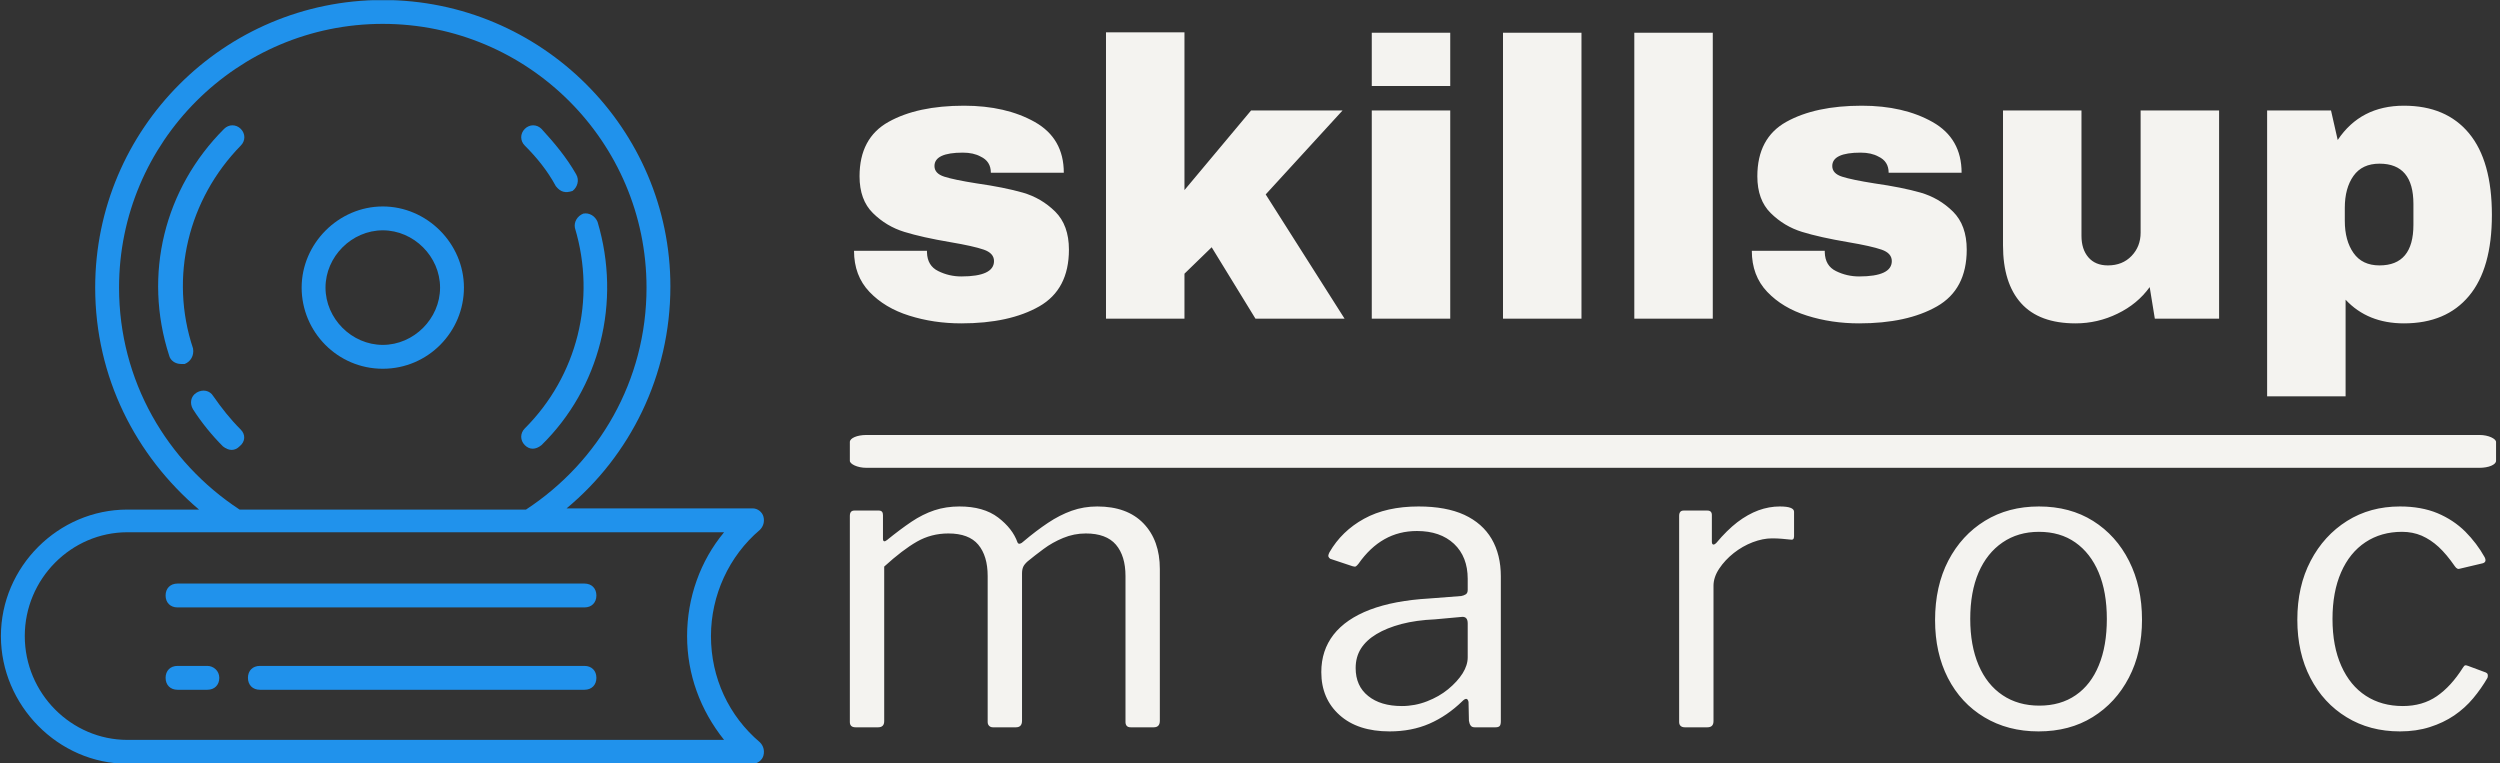<svg xmlns="http://www.w3.org/2000/svg" version="1.1" xmlns:xlink="http://www.w3.org/1999/xlink" xmlns:svgjs="http://svgjs.dev/svgjs" viewBox="0 0 1500 458"><rect x="0" y="0" width="1500" height="458" fill="#333333" stroke="none"/><g transform="matrix(1,0,0,1,-0.909,0.13)"><svg viewBox="0 0 396 121" data-background-color="primary" preserveAspectRatio="xMidYMid meet" height="458" width="1500" xmlns="http://www.w3.org/2000/svg" xmlns:xlink="http://www.w3.org/1999/xlink"><g id="tight-bounds" transform="matrix(1,0,0,1,0.24,-0.034)"><svg viewBox="0 0 395.52 121.068" height="121.068" width="395.52"><g><svg viewBox="0 0 602.485 184.42" height="121.068" width="395.52"><g transform="matrix(1,0,0,1,204.987,7.814)"><svg viewBox="0 0 397.498 168.792" height="168.792" width="397.498"><g id="textblocktransform"><svg viewBox="0 0 397.498 168.792" height="168.792" width="397.498" id="textblock"><g><rect width="397.498" height="7.925" x="0" y="97.219" fill="#f4f3f0" opacity="1" stroke-width="0" stroke="transparent" fill-opacity="1" class="rect-qz-0" data-fill-palette-color="primary" rx="1%" id="qz-0" data-palette-color="#f4f3f0"></rect></g><g transform="matrix(1,0,0,1,0.989,0)"><svg viewBox="0 0 395.52 87.883" height="87.883" width="395.52"><g transform="matrix(1,0,0,1,0,0)"><svg width="395.52" viewBox="1.6 -36.3 207.68 46.15" height="87.883" data-palette-color="#f4f3f0"><path d="M15.55-27Q20.85-27 24.53-24.93 28.2-22.85 28.2-18.5L28.2-18.5 18.95-18.5Q18.95-19.95 17.65-20.55L17.65-20.55Q16.75-21.05 15.4-21.05L15.4-21.05Q11.8-21.05 11.8-19.35L11.8-19.35Q11.8-18.4 13.05-18 14.3-17.6 17.15-17.15L17.15-17.15Q20.65-16.65 23-15.98 25.35-15.3 27.1-13.58 28.85-11.85 28.85-8.75L28.85-8.75Q28.85-3.7 25.08-1.55 21.3 0.6 15.2 0.6L15.2 0.6Q11.7 0.6 8.6-0.38 5.5-1.35 3.55-3.4 1.6-5.45 1.6-8.6L1.6-8.6 10.85-8.6 10.85-8.4Q10.9-6.7 12.28-6.03 13.65-5.35 15.2-5.35L15.2-5.35Q19.35-5.35 19.35-7.3L19.35-7.3Q19.35-8.3 18.05-8.75 16.75-9.2 13.8-9.7L13.8-9.7Q10.25-10.3 7.98-11 5.7-11.7 4-13.38 2.3-15.05 2.3-18.05L2.3-18.05Q2.3-22.9 5.98-24.95 9.65-27 15.55-27L15.55-27ZM43.5-16.3L51.95-26.4 63.55-26.4 53.8-15.75 63.8 0 52.5 0 46.95-9.05 43.5-5.7 43.5 0 33.55 0 33.55-36.3 43.5-36.3 43.5-16.3ZM77.2-29.5L67.25-29.5 67.25-36.25 77.2-36.25 77.2-29.5ZM77.2 0L67.25 0 67.25-26.4 77.2-26.4 77.2 0ZM93.84 0L83.89 0 83.89-36.25 93.84-36.25 93.84 0ZM110.49 0L100.54 0 100.54-36.25 110.49-36.25 110.49 0ZM129.39-27Q134.69-27 138.36-24.93 142.04-22.85 142.04-18.5L142.04-18.5 132.79-18.5Q132.79-19.95 131.49-20.55L131.49-20.55Q130.59-21.05 129.24-21.05L129.24-21.05Q125.64-21.05 125.64-19.35L125.64-19.35Q125.64-18.4 126.89-18 128.14-17.6 130.99-17.15L130.99-17.15Q134.49-16.65 136.84-15.98 139.19-15.3 140.94-13.58 142.69-11.85 142.69-8.75L142.69-8.75Q142.69-3.7 138.91-1.55 135.14 0.6 129.04 0.6L129.04 0.6Q125.54 0.6 122.44-0.38 119.34-1.35 117.39-3.4 115.44-5.45 115.44-8.6L115.44-8.6 124.69-8.6 124.69-8.4Q124.74-6.7 126.11-6.03 127.49-5.35 129.04-5.35L129.04-5.35Q133.19-5.35 133.19-7.3L133.19-7.3Q133.19-8.3 131.89-8.75 130.59-9.2 127.64-9.7L127.64-9.7Q124.09-10.3 121.81-11 119.54-11.7 117.84-13.38 116.14-15.05 116.14-18.05L116.14-18.05Q116.14-22.9 119.81-24.95 123.49-27 129.39-27L129.39-27ZM174.69 0L166.54 0 165.89-4Q164.34-1.85 161.81-0.63 159.29 0.6 156.49 0.6L156.49 0.6Q151.89 0.6 149.59-1.95 147.29-4.5 147.29-9.3L147.29-9.3 147.29-26.4 157.24-26.4 157.24-10.5Q157.24-8.8 158.11-7.78 158.99-6.75 160.59-6.75L160.59-6.75Q162.44-6.75 163.59-7.95 164.74-9.15 164.74-10.9L164.74-10.9 164.74-26.4 174.69-26.4 174.69 0ZM198.13-27Q203.48-27 206.38-23.5 209.28-20 209.28-13.15L209.28-13.15Q209.28-6.35 206.38-2.88 203.48 0.6 198.13 0.6L198.13 0.6Q193.53 0.6 190.73-2.4L190.73-2.4 190.73 9.85 180.78 9.85 180.78-26.4 188.88-26.4 189.73-22.65Q192.63-27 198.13-27L198.13-27ZM195.03-19.65Q192.83-19.65 191.73-18.1 190.63-16.55 190.63-14.05L190.63-14.05 190.63-12.4Q190.63-9.9 191.73-8.33 192.83-6.75 195.03-6.75L195.03-6.75Q199.33-6.75 199.33-11.9L199.33-11.9 199.33-14.55Q199.33-19.65 195.03-19.65L195.03-19.65Z" opacity="1" transform="matrix(1,0,0,1,0,0)" fill="#f4f3f0" class="wordmark-text-0" data-fill-palette-color="primary" id="text-0"></path></svg></g></svg></g><g transform="matrix(1,0,0,1,0,114.48)"><svg viewBox="0 0 395.52 54.312" height="54.312" width="395.52"><g transform="matrix(1,0,0,1,0,0)"><svg width="395.52" viewBox="3.85 -27 200.265 27.5" height="54.312" data-palette-color="#f4f3f0"><path d="M4.55 0L4.55 0Q3.85 0 3.85-0.65L3.85-0.65 3.85-25.85Q3.85-26.5 4.4-26.5L4.4-26.5 7.4-26.5Q7.9-26.5 7.9-25.95L7.9-25.95 7.9-23.05Q7.9-22.8 8.03-22.75 8.15-22.7 8.4-22.9L8.4-22.9Q10-24.2 11.38-25.13 12.75-26.05 14.18-26.53 15.6-27 17.25-27L17.25-27Q20.2-27 21.98-25.65 23.75-24.3 24.35-22.6L24.35-22.6Q24.45-22.4 24.65-22.45 24.85-22.5 25.05-22.7L25.05-22.7Q26.65-24.05 28.08-25 29.5-25.95 30.98-26.48 32.45-27 34.1-27L34.1-27Q37.75-27 39.75-24.93 41.75-22.85 41.75-19.35L41.75-19.35 41.75-0.8Q41.75 0 41 0L41 0 38.2 0Q37.85 0 37.7-0.18 37.55-0.35 37.55-0.65L37.55-0.65 37.55-18.5Q37.55-20.95 36.38-22.33 35.2-23.7 32.7-23.7L32.7-23.7Q31.25-23.7 29.93-23.15 28.6-22.6 27.53-21.8 26.45-21 25.6-20.3L25.6-20.3Q25.2-19.95 25.05-19.63 24.9-19.3 24.9-18.8L24.9-18.8 24.9-0.8Q24.9 0 24.15 0L24.15 0 21.35 0Q21.05 0 20.88-0.18 20.7-0.35 20.7-0.65L20.7-0.65 20.7-18.5Q20.7-20.95 19.55-22.33 18.4-23.7 15.9-23.7L15.9-23.7Q13.8-23.7 12.05-22.7 10.3-21.7 8.05-19.65L8.05-19.65 8.05-0.75Q8.05 0 7.3 0L7.3 0 4.55 0ZM78.74-3.2L78.74-3.2Q76.89-1.4 74.72-0.45 72.54 0.5 69.84 0.5L69.84 0.5Q65.94 0.5 63.72-1.5 61.49-3.5 61.49-6.75L61.49-6.75Q61.49-9.4 62.99-11.33 64.49-13.25 67.44-14.38 70.39-15.5 74.69-15.75L74.69-15.75 78.59-16.05Q78.89-16.1 79.14-16.25 79.39-16.4 79.39-16.8L79.39-16.8 79.39-18.15Q79.39-20.85 77.72-22.43 76.04-24 73.19-24L73.19-24Q70.99-24 69.22-23 67.44-22 66.04-20L66.04-20Q65.84-19.75 65.72-19.68 65.59-19.6 65.29-19.7L65.29-19.7 62.59-20.6Q62.44-20.7 62.37-20.85 62.29-21 62.49-21.4L62.49-21.4Q63.99-24 66.72-25.5 69.44-27 73.39-27L73.39-27Q76.74-27 78.97-25.98 81.19-24.95 82.32-23.03 83.44-21.1 83.44-18.45L83.44-18.45 83.44-0.75Q83.44-0.3 83.29-0.15 83.14 0 82.79 0L82.79 0 80.24 0Q79.89 0 79.74-0.23 79.59-0.45 79.54-0.8L79.54-0.8 79.49-3.1Q79.34-3.8 78.74-3.2L78.74-3.2ZM79.39-12.7L79.39-12.7Q79.39-13.55 78.69-13.5L78.69-13.5 75.39-13.2Q73.09-13.1 71.29-12.63 69.49-12.15 68.24-11.4 66.99-10.65 66.34-9.63 65.69-8.6 65.69-7.25L65.69-7.25Q65.69-5.05 67.22-3.83 68.74-2.6 71.34-2.6L71.34-2.6Q72.94-2.6 74.42-3.18 75.89-3.75 76.99-4.65L76.99-4.65Q78.14-5.6 78.77-6.6 79.39-7.6 79.39-8.55L79.39-8.55 79.39-12.7ZM105.94 0L105.94 0Q105.59 0 105.41-0.18 105.24-0.35 105.24-0.65L105.24-0.65 105.24-25.85Q105.24-26.5 105.79-26.5L105.79-26.5 108.69-26.5Q109.24-26.5 109.24-25.95L109.24-25.95 109.24-22.7Q109.24-22.4 109.39-22.35 109.54-22.3 109.79-22.55L109.79-22.55Q111.09-24.1 112.36-25.08 113.64-26.05 114.94-26.53 116.24-27 117.54-27L117.54-27Q119.29-27 119.29-26.35L119.29-26.35 119.29-23.35Q119.29-22.85 118.84-22.95L118.84-22.95Q118.39-23 117.81-23.05 117.24-23.1 116.59-23.1L116.59-23.1Q115.49-23.1 114.24-22.63 112.99-22.15 111.91-21.3 110.84-20.45 110.14-19.4 109.44-18.35 109.44-17.3L109.44-17.3 109.44-0.75Q109.44 0 108.69 0L108.69 0 105.94 0ZM149.18 0.5L149.18 0.5Q145.43 0.5 142.55-1.23 139.68-2.95 138.1-6.03 136.53-9.1 136.53-13.1L136.53-13.1Q136.53-17.25 138.15-20.38 139.78-23.5 142.63-25.25 145.48-27 149.23-27L149.23-27Q153.03-27 155.85-25.23 158.68-23.45 160.25-20.33 161.83-17.2 161.83-13.15L161.83-13.15Q161.83-9.15 160.23-6.08 158.63-3 155.8-1.25 152.98 0.5 149.18 0.5L149.18 0.5ZM149.28-2.65L149.28-2.65Q151.88-2.65 153.73-3.93 155.58-5.2 156.55-7.58 157.53-9.95 157.53-13.25L157.53-13.25Q157.53-16.55 156.53-18.93 155.53-21.3 153.68-22.6 151.83-23.9 149.23-23.9L149.23-23.9Q146.68-23.9 144.78-22.6 142.88-21.3 141.85-18.93 140.83-16.55 140.83-13.25L140.83-13.25Q140.83-10 141.85-7.6 142.88-5.2 144.78-3.93 146.68-2.65 149.28-2.65L149.28-2.65ZM193.37-27L193.37-27Q195.97-27 197.95-26.18 199.92-25.35 201.35-23.93 202.77-22.5 203.72-20.8L203.72-20.8Q204.02-20.2 203.47-20.05L203.47-20.05 200.72-19.4Q200.37-19.25 200.07-19.7L200.07-19.7Q199.07-21.15 198.1-22.05 197.12-22.95 196.02-23.43 194.92-23.9 193.62-23.9L193.62-23.9Q191.07-23.9 189.15-22.63 187.22-21.35 186.17-18.95 185.12-16.55 185.12-13.25L185.12-13.25Q185.12-9.9 186.2-7.5 187.27-5.1 189.2-3.85 191.12-2.6 193.72-2.6L193.72-2.6Q196.12-2.6 197.87-3.8 199.62-5 201.07-7.3L201.07-7.3Q201.22-7.55 201.35-7.58 201.47-7.6 201.72-7.5L201.72-7.5 203.87-6.7Q204.22-6.55 204.07-6.05L204.07-6.05Q203.32-4.75 202.32-3.55 201.32-2.35 200-1.45 198.67-0.55 197.02-0.03 195.37 0.5 193.37 0.5L193.37 0.5Q189.67 0.5 186.85-1.23 184.02-2.95 182.42-6.03 180.82-9.1 180.82-13.15L180.82-13.15Q180.82-17.25 182.45-20.35 184.07-23.45 186.9-25.23 189.72-27 193.37-27L193.37-27Z" opacity="1" transform="matrix(1,0,0,1,0,0)" fill="#f4f3f0" class="slogan-text-1" data-fill-palette-color="secondary" id="text-1"></path></svg></g></svg></g></svg></g></svg></g><g><svg viewBox="0 0 184.24 184.42" height="184.42" width="184.24"><g><svg xmlns="http://www.w3.org/2000/svg" xmlns:xlink="http://www.w3.org/1999/xlink" version="1.1" x="0" y="0" viewBox="0 0 63.938 64" enable-background="new 0 0 64 64" xml:space="preserve" height="184.42" width="184.24" class="icon-icon-0" data-fill-palette-color="accent" id="icon-0"><g fill="#2092ec" data-fill-palette-color="accent"><path d="M48.2 14.6c-0.8-1.4-1.8-2.6-2.9-3.8-0.4-0.4-1-0.4-1.4 0-0.4 0.4-0.4 1 0 1.4 1 1 1.9 2.1 2.6 3.4 0.4 0.5 0.8 0.6 1.4 0.4C48.3 15.7 48.5 15.1 48.2 14.6z" fill="#2092ec" data-fill-palette-color="accent"></path><path d="M20.1 36c-0.9-0.9-1.6-1.8-2.3-2.8-0.3-0.5-0.9-0.6-1.4-0.3-0.5 0.3-0.6 0.9-0.3 1.4 0.7 1.1 1.6 2.2 2.5 3.1 0.5 0.4 1 0.4 1.4 0C20.5 37 20.5 36.4 20.1 36z" fill="#2092ec" data-fill-palette-color="accent"></path><path d="M50 18.6c-0.2-0.5-0.7-0.8-1.2-0.7-0.5 0.2-0.8 0.7-0.7 1.2 1.8 6 0.2 12.4-4.2 16.8-0.4 0.4-0.4 1 0 1.4 0.4 0.4 0.9 0.4 1.4 0C50.2 32.5 52 25.3 50 18.6z" fill="#2092ec" data-fill-palette-color="accent"></path><path d="M20.1 12.2c0.4-0.4 0.4-1 0-1.4s-1-0.4-1.4 0c-5 5-6.8 12.2-4.6 19 0.1 0.4 0.5 0.7 1 0.7 0.1 0 0.2 0 0.3 0 0.5-0.2 0.8-0.7 0.7-1.3C14.1 23.2 15.7 16.7 20.1 12.2z" fill="#2092ec" data-fill-palette-color="accent"></path><path d="M59.5 53.3c0-3.4 1.5-6.7 4.1-8.9 0.3-0.3 0.4-0.7 0.3-1.1-0.1-0.4-0.5-0.7-0.9-0.7H47.4c5.3-4.4 8.7-11.1 8.7-18.6C56.1 10.8 45.3 0 32 0 18.7 0 7.9 10.8 7.9 24.1c0 7.5 3.4 14.1 8.7 18.6h-6C4.8 42.7 0 47.5 0 53.3S4.8 64 10.6 64H63c0.4 0 0.8-0.3 0.9-0.7 0.1-0.4 0-0.8-0.3-1.1C61 60 59.5 56.8 59.5 53.3zM9.9 24.1C9.9 11.9 19.8 2 32 2s22.1 9.9 22.1 22.1c0 7.8-4 14.6-10.1 18.6H20C13.9 38.7 9.9 31.9 9.9 24.1zM10.6 62C5.9 62 2 58.1 2 53.3s3.9-8.7 8.6-8.7h50c-2 2.4-3.1 5.5-3.1 8.7 0 3.2 1.1 6.2 3.1 8.7H10.6z" fill="#2092ec" data-fill-palette-color="accent"></path><path d="M32 30.9c3.8 0 6.8-3.1 6.8-6.8s-3.1-6.8-6.8-6.8-6.8 3.1-6.8 6.8S28.2 30.9 32 30.9zM32 19.3c2.6 0 4.8 2.2 4.8 4.8 0 2.6-2.2 4.8-4.8 4.8-2.6 0-4.8-2.2-4.8-4.8C27.2 21.5 29.4 19.3 32 19.3z" fill="#2092ec" data-fill-palette-color="accent"></path><path d="M17.3 55.8h-2.5c-0.6 0-1 0.4-1 1s0.4 1 1 1h2.5c0.6 0 1-0.4 1-1S17.8 55.8 17.3 55.8z" fill="#2092ec" data-fill-palette-color="accent"></path><path d="M48.9 55.8H21.7c-0.6 0-1 0.4-1 1s0.4 1 1 1h27.2c0.6 0 1-0.4 1-1S49.5 55.8 48.9 55.8z" fill="#2092ec" data-fill-palette-color="accent"></path><path d="M48.9 48.9H14.8c-0.6 0-1 0.4-1 1s0.4 1 1 1h34.1c0.6 0 1-0.4 1-1S49.5 48.9 48.9 48.9z" fill="#2092ec" data-fill-palette-color="accent"></path></g></svg></g></svg></g></svg></g><defs></defs></svg><rect width="395.52" height="121.068" fill="none" stroke="none" visibility="hidden"></rect></g></svg></g></svg>
